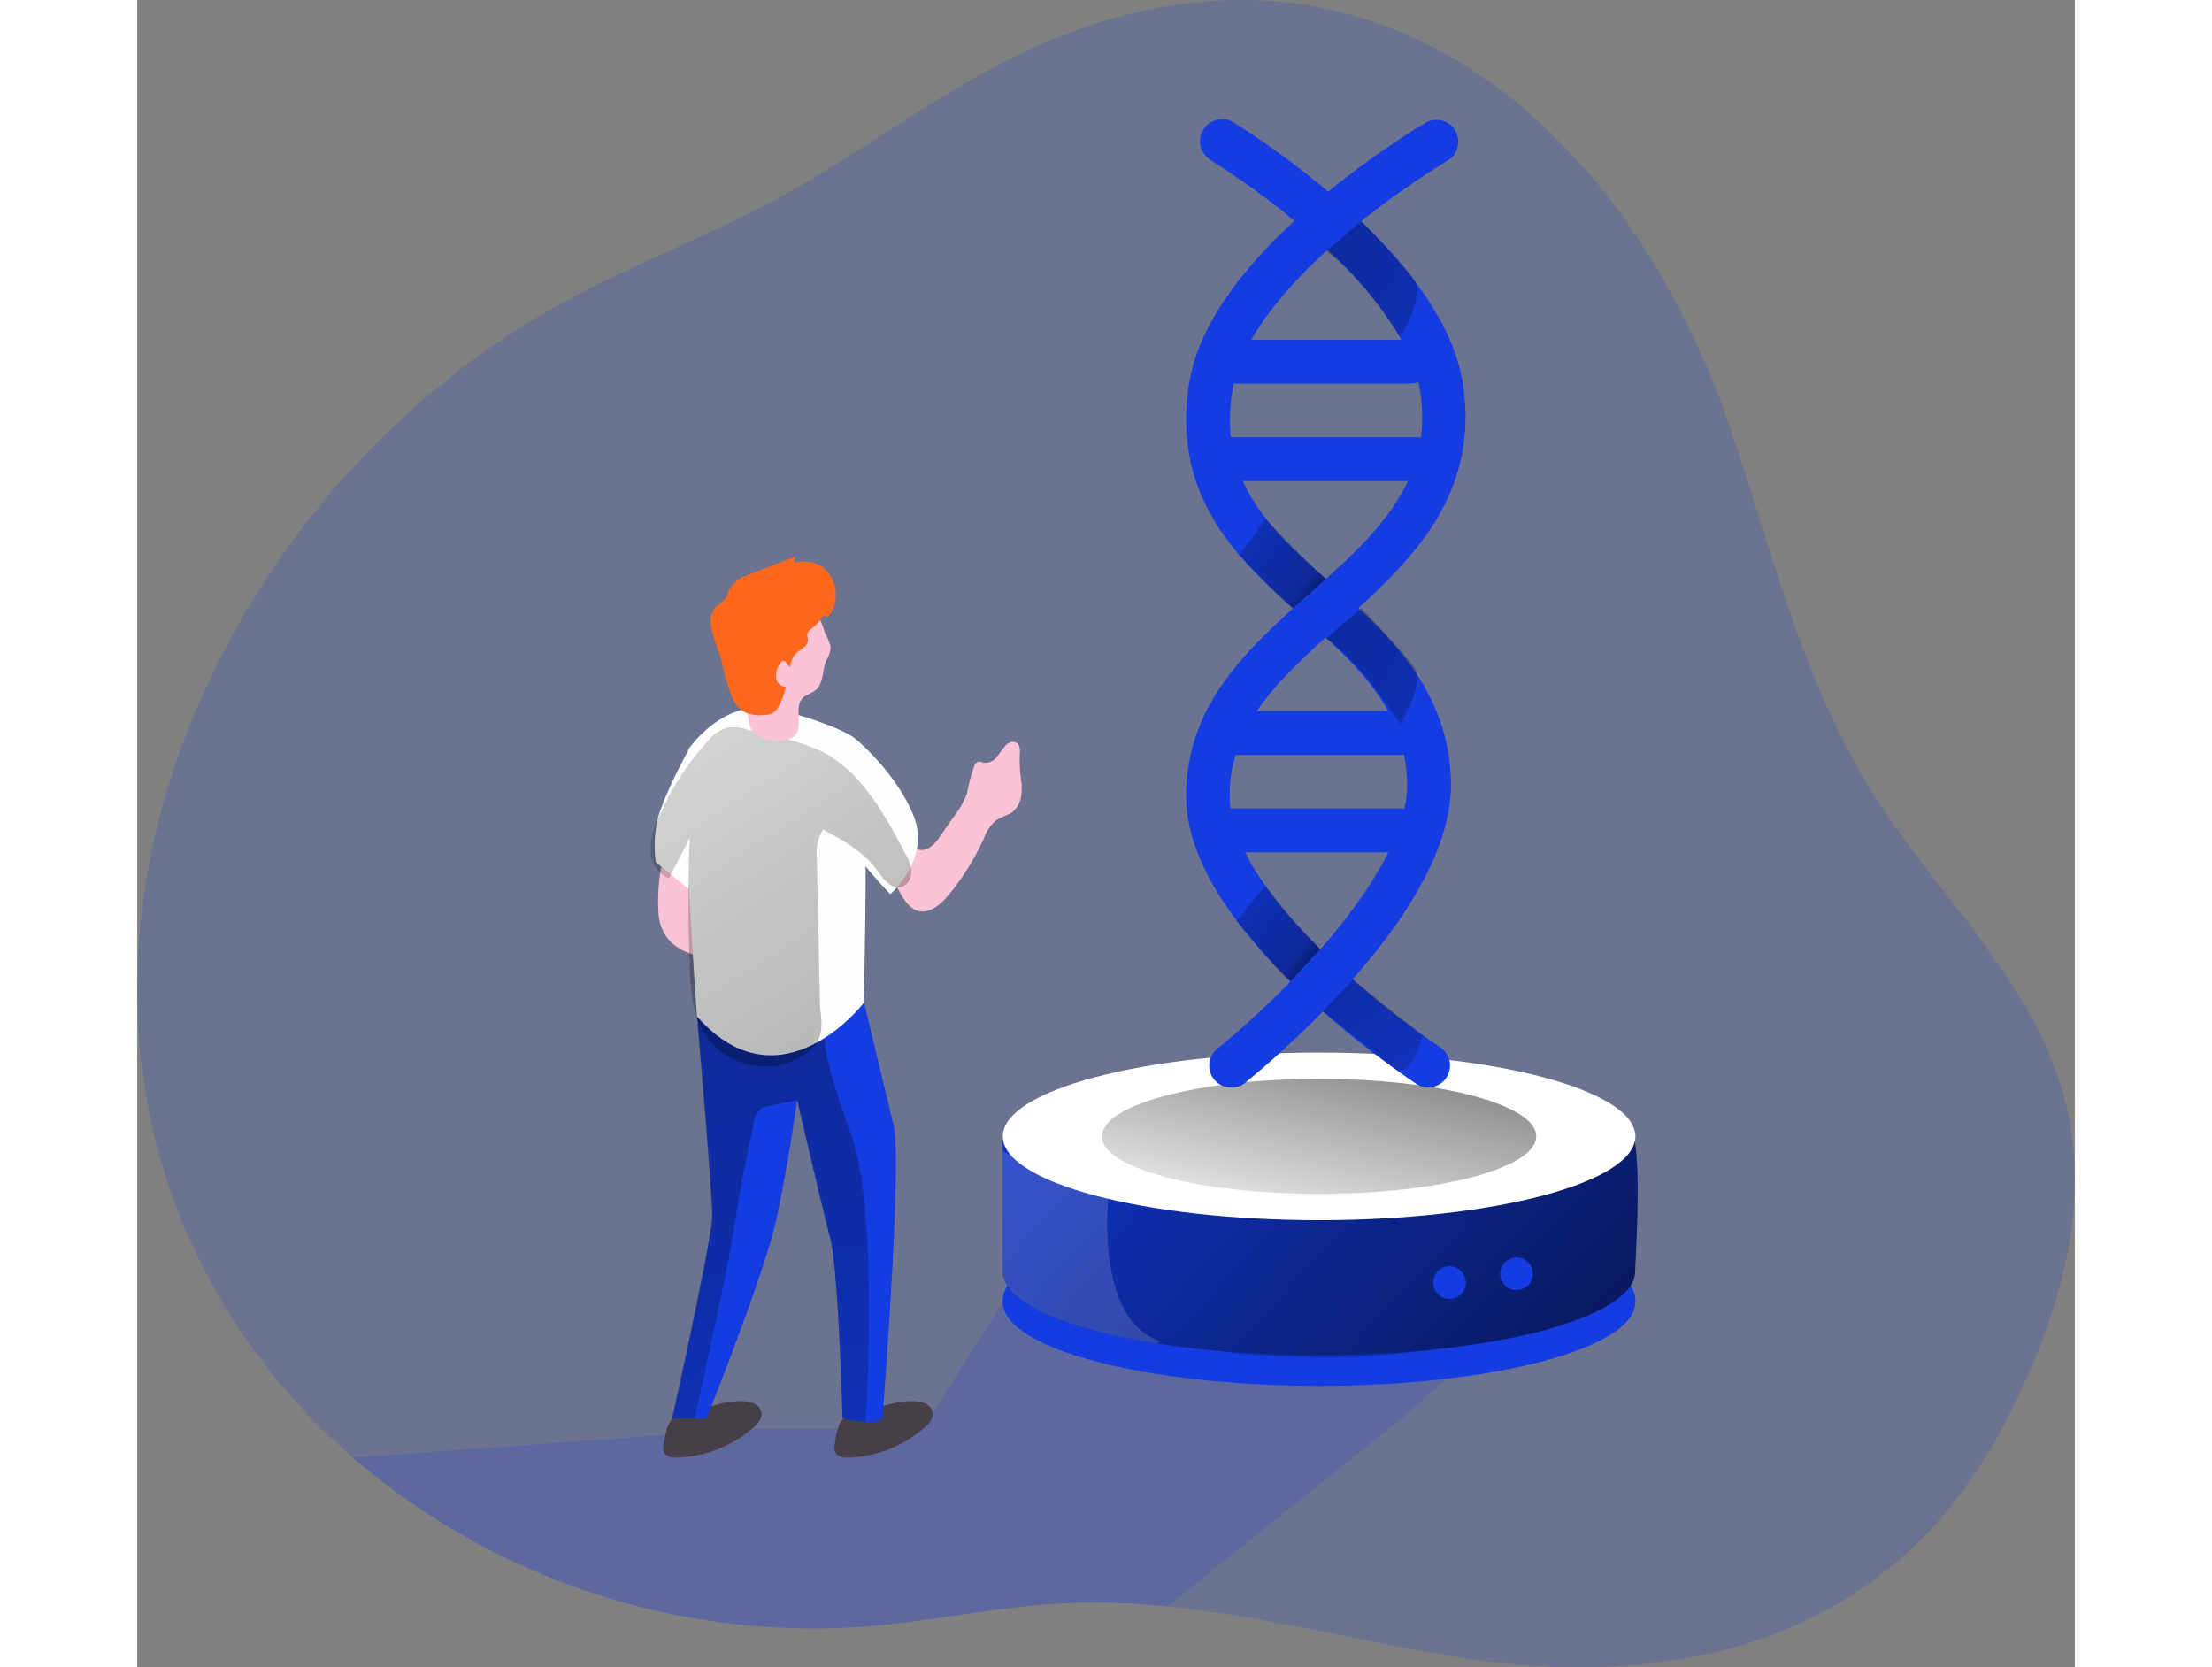<svg xmlns="http://www.w3.org/2000/svg" xmlns:xlink="http://www.w3.org/1999/xlink" viewBox="0 0 256.67 220.85" width="406" height="306" xmlns:v="https://vecta.io/nano"><rect x="0" y="0" width="256.67" height="220.85" fill="#808080" stroke="none"/><defs><linearGradient id="A" x1="90.18" y1="88.94" x2="129.11" y2="282.42" gradientUnits="userSpaceOnUse"><stop offset=".01"/><stop offset=".13" stop-opacity=".69"/><stop offset=".25" stop-opacity=".32"/><stop offset="1" stop-opacity="0"/></linearGradient><linearGradient id="B" x1="152.16" y1="190.51" x2="61.46" y2="50.37" xlink:href="#A"/><linearGradient id="C" x1="166.4" y1="127.83" x2="152.75" y2="189.72" gradientUnits="userSpaceOnUse"><stop offset="0"/><stop offset="1" stop-opacity="0"/></linearGradient><linearGradient id="D" y1="127.58" y2="189.47" xlink:href="#C"/><linearGradient id="E" x1="259.89" y1="239.21" x2="139.64" y2="126.52" xlink:href="#C"/><linearGradient id="F" y1="105.88" y2="167.76" xlink:href="#C"/><linearGradient id="G" x1="157.77" y1="23.69" x2="232.9" y2="68.46" xlink:href="#A"/><linearGradient id="H" x1="185.35" y1="87.68" x2="160.96" y2="68.21" xlink:href="#A"/><linearGradient id="I" x1="157.77" y1="74.97" x2="232.9" y2="119.74" xlink:href="#A"/><linearGradient id="J" x1="-3198.84" y1="3408.53" x2="-3126.43" y2="3451.67" gradientTransform="matrix(-0.02, 1, 1, 0.02, -3306.3, 3234.86)" xlink:href="#A"/><linearGradient id="K" x1="184.74" y1="136.35" x2="160.84" y2="117.27" xlink:href="#A"/><path id="L" d="M168.79 50.81h-25a2.91 2.91 0 0 1 0-5.81h25a2.91 2.91 0 0 1 0 5.81z"/><path id="M" d="M169.55 63.72h-25a2.91 2.91 0 0 1-2.662-4.409 2.91 2.91 0 0 1 2.662-1.401h25a2.91 2.91 0 0 1 0 5.81z"/></defs><g fill="#143ce0"><path d="M247.24 188.83c-15 28.59-43.24 35.56-73.48 30.51-12.43-2.08-24.79-5.3-37.28-6.54a91 91 0 0 0-13.42-.43c-8.95.41-17.76 2.39-26.68 3.1a93.62 93.62 0 0 1-67.82-22.39 84.44 84.44 0 0 1-15.3-17.41c-31.38-47.85-3.17-110.73 43.78-135.95 9.18-4.93 18.9-8.58 28.05-13.57 12.27-6.7 23.48-15.78 36.32-21 43.55-17.71 76.56 12.86 89.73 51.89 5.47 16.22 9.6 33.28 18.49 47.59 9.12 14.68 23.26 26.68 26.4 44.16 2.4 13.39-2.27 27.6-8.79 40.04z" opacity=".18"/><path d="M185.32 172.23l-18.39 16.12-30.45 24.45a91 91 0 0 0-13.42-.43c-8.95.41-17.76 2.39-26.68 3.1a93.62 93.62 0 0 1-67.82-22.39l52.87-3.82h22.63l10.6-16.74z" opacity=".18"/></g><path d="M69.76 191.16a1.8 1.8 0 0 0 .15 1.41 1.83 1.83 0 0 0 1.42.51 16 16 0 0 0 10.1-3.82c.69-.55 1.41-1.3 1.26-2.17a1.66 1.66 0 0 0-1-1.18 4 4 0 0 0-1.57-.3c-2.67-.05-5 1.06-7.53 1.54-2.16.37-2.45 1.85-2.83 4.01zm22.67 0a1.76 1.76 0 0 0 .16 1.41 1.79 1.79 0 0 0 1.41.51 16 16 0 0 0 10.11-3.82c.69-.55 1.42-1.3 1.27-2.17a1.67 1.67 0 0 0-1-1.18 3.94 3.94 0 0 0-1.56-.3c-2.67-.05-5 1.06-7.54 1.54-2.27.37-2.52 1.85-2.85 4.01z" fill="#473f47"/><path d="M98.72 187.88c-.3.45-1.22.53-2.22.47h-.07a19.84 19.84 0 0 1-3-.47c0 0-.54-19.62-1.62-23.8s-4.38-18.36-4.38-18.36l-.66 4.36c-.52 3.27-1.31 7.86-2.2 11.82-1.58 7.08-9.15 26-9.15 26h-4.54s5.31-23.8 5.31-26.89-2-26.35-2-26.35l4-.32 18.11-1.45 3.89 16.13c1.21 4.73-1.47 38.86-1.47 38.86z" fill="#143ce0"/><path d="M121.07 193.83H121a19.84 19.84 0 0 1-3-.47c0 0-.54-19.62-1.62-23.8S112 151.2 112 151.2l-4.74 1-.82 1.16s-1.78 7.92-2.69 14.15c-.83 5.65-4.65 22.78-5.35 25.87h-3s5.31-23.8 5.31-26.89-2-26.35-2-26.35l4-.32 12.9 3.19s-.26 2.31 3.51 12.69 1.95 38.13 1.95 38.13z" transform="translate(-24.57 -5.48)" fill="url(#A)"/><path d="M102.72 112.15a1.85 1.85 0 0 0 2.13.2 5.09 5.09 0 0 0 1.5-1.56l1.79-2.55a12.21 12.21 0 0 0 1.79-3.16 23 23 0 0 1 1-3.73.84.84 0 0 1 .35-.39c.28-.13.59 0 .89.09a1.89 1.89 0 0 0 1.64-.72c.42-.47.72-1 1.15-1.49s1-.74 1.52-.44.48 1.2.42 1.88a19.33 19.33 0 0 0 .24 3.39c.14 1.6-.11 3.39-1.7 4.2a16 16 0 0 0-1.58.72 5.58 5.58 0 0 0-1.73 2.53 33.58 33.58 0 0 1-4.5 7.26c-.94 1.16-2.14 2.34-3.63 2.36-1.83 0-2.82-2.25-3.54-3.62a2.6 2.6 0 0 1-.35-1 2.14 2.14 0 0 1 .21-1 10.51 10.51 0 0 1 2.4-2.97zm-32.66 0a25.38 25.38 0 0 0-1 8.86c.35 5 5.39 5.59 5.39 5.59l1-12.74z" fill="#fbc4d6"/><g fill="#fdffff"><path d="M87.61 94.72s6.3 1.8 7.93 3.49.69 34.66.69 34.66-11 14.31-22.08 1.77c0 0-2.46-33.66-1-35.57s6.53-7.83 14.46-4.35z"/><path d="M73.19 99.07s-4.22 7.49-4.49 10.77a15.57 15.57 0 0 0 0 4.36l4.49 3.68zm22.35-.86s5.18 4.4 7.36 10-3.13 10.22-3.13 10.22-9.21-9.13-7.94-14.17 2.35-5.96 3.71-6.05z"/></g><path d="M114.6 119.06a5.88 5.88 0 0 1 .82-3.69c2.61 1.41 5.31 2.9 7.07 5.28.88 1.19 2 2.78 3.4 2.31a2.06 2.06 0 0 0 1.22-2.09 5.91 5.91 0 0 0-.86-2.44c-2.8-5.37-6-11.1-11.47-13.63a28 28 0 0 0-4.83-1.53l-4.62-1.17a5.65 5.65 0 0 0-2.54-.24 5.2 5.2 0 0 0-2.56 1.72 34.74 34.74 0 0 0-6.51 10.08 10 10 0 0 0-1.13 4.5 4 4 0 0 0 2.41 3.66l2.76-5.3q-.35 8.6 0 17.19c.13 2.88.34 5.87 1.79 8.37a9.57 9.57 0 0 0 8.17 4.68 9.14 9.14 0 0 0 6.58-2.79c1.38-1.67.81-3.52.71-5.57l-.41-19.34z" transform="translate(-24.57 -5.48)" fill="url(#B)"/><path d="M91.26 87.52c-.53 1.3-.32 3-1.39 3.89-.52.43-1.26.58-1.73 1.07-1.22 1.29.19 3.79-1.07 5a2.38 2.38 0 0 1-1.22.57 5.11 5.11 0 0 1-3.45-.51 2.66 2.66 0 0 1-1-.83 3.21 3.21 0 0 1-.39-1.25l-.93-5.53a13.12 13.12 0 0 1 0-5.26 6.73 6.73 0 0 1 4-4.5c1.79-.7 4.79-.63 6 1.17a12.32 12.32 0 0 1 1 2.44 8.88 8.88 0 0 1 .77 1.87 3.59 3.59 0 0 1-.59 1.87z" fill="#fbc4d6"/><path d="M92.43 79.8a4.62 4.62 0 0 1-.45 1.26 1.21 1.21 0 0 1-.44.53.48.48 0 0 1-.63-.1 6 6 0 0 1-1.76 1.92 1 1 0 0 0-.3.35c-.16.35 0 .76 0 1.14-.08.72-.89 1.06-1.43 1.54a2.56 2.56 0 0 0-.88 1.87c-.41 0-.5-.74-.91-.76-.23 0-.4.2-.51.4a2.81 2.81 0 0 0-.49 1.83 1.32 1.32 0 0 0 1.28 1.18 8.56 8.56 0 0 1-.88 2.5 2.41 2.41 0 0 1-.85 1 2.69 2.69 0 0 1-1.16.25 5.16 5.16 0 0 1-2.25-.24A3.65 3.65 0 0 1 79 92.79a20 20 0 0 1-1.28-4 35.16 35.16 0 0 0-1.29-4.1 8 8 0 0 1-.46-2.37 2.72 2.72 0 0 1 .93-2.14 6.76 6.76 0 0 0 .74-.55 2.85 2.85 0 0 0 .56-1 4.23 4.23 0 0 1 1.23-1.7 6.19 6.19 0 0 1 1.56-.79l6.22-2.43a1.44 1.44 0 0 0-.14.89 4.09 4.09 0 0 1 4.64 1.48 4.69 4.69 0 0 1 .72 3.72z" fill="#ff681c"/><ellipse cx="156.56" cy="172.48" rx="41.9" ry="11.1" fill="#143ce0"/><ellipse cx="156.56" cy="172.48" rx="28.77" ry="7.62" fill="url(#C)"/><ellipse cx="156.56" cy="172.23" rx="41.9" ry="11.1" fill="#143ce0"/><ellipse cx="156.56" cy="172.23" rx="28.77" ry="7.62" fill="url(#D)"/><path d="M198.43 168.42c0 6.1-18.74 11.1-41.88 11.1s-41.9-5-41.9-11.13v-17.87c7-3.58 25.67 6.8 41.9 6.8 17.33 0 34.59-12.32 40.95-8.34 2.12 1.34.93 17.91.93 19.44z" fill="#143ce0"/><path d="M223 173.9a3.72 3.72 0 0 1-.92 2.32c-4 5-20.82 8.79-41 8.79a138.32 138.32 0 0 1-21.56-1.59c-8.81-1.39-15.5-3.63-18.54-6.29a4.58 4.58 0 0 1-1.75-2.78 2 2 0 0 1-.05-.42V156c7-3.59 25.67 6.79 41.9 6.79 17.33 0 34.6-12.32 41-8.34 2.11 1.35.92 17.92.92 19.45z" transform="translate(-24.57 -5.48)" fill="url(#E)"/><ellipse cx="156.56" cy="150.53" rx="41.9" ry="11.1" fill="#fff"/><ellipse cx="156.56" cy="150.53" rx="28.77" ry="7.62" fill="url(#F)"/><path d="M135.56 177.72l-.57.22c-8.81-1.39-15.5-3.63-18.54-6.29a4.58 4.58 0 0 1-1.75-2.78 2 2 0 0 1-.05-.42v-15.93l14 6.29s-1.07 9.5 2.43 15.19a8.43 8.43 0 0 0 4.48 3.72z" fill="#fff" opacity=".15"/><g fill="#143ce0"><path d="M144.91 144.06a2.9 2.9 0 0 1-1.81-5.17c7.09-5.65 25.43-23 25.12-35.25-.24-9.83-6.79-15.68-13.79-21.88-8.19-7.27-17.46-15.52-15.1-30.86 1.17-7.57 6.87-15.74 16.95-24.28a113.74 113.74 0 0 1 14.46-10.4 2.9 2.9 0 0 1 2.93 5 111.57 111.57 0 0 0-13.7 9.87c-8.81 7.49-14 14.64-14.9 20.69-1.88 12.21 5.12 18.43 13.22 25.63 7.23 6.43 15.43 13.73 15.74 26.07.19 7.58-4.42 16.65-13.7 27a125.06 125.06 0 0 1-13.61 13 2.85 2.85 0 0 1-1.81.58z"/><path d="M171.04 144.06a2.84 2.84 0 0 1-1.59-.48 123.2 123.2 0 0 1-14.92-11.9c-10.25-9.62-15.49-18.37-15.57-26-.14-12.36 8.29-19.88 16.47-27.16 8.42-7.52 16.38-14.61 14.51-26.76-.96-6.06-5.95-13.24-14.51-20.7a107.14 107.14 0 0 0-13.22-9.85c-1.381-.828-1.828-2.619-1-4s2.619-1.828 4-1c1.13.69 27.68 17 30.4 34.64 2.35 15.27-7.6 24.15-16.39 32-7.51 6.71-14.61 13-14.5 22.75.13 12.19 20.16 28 27.87 33.12a2.9 2.9 0 0 1-1.6 5.33z"/><use xlink:href="#L"/><use xlink:href="#M"/><use xlink:href="#L" y="49.19"/><use xlink:href="#M" y="49.19"/></g><g transform="translate(-24.57 -5.48)"><path d="M182.05 38.78l4.67-4s5.4 5.54 7 7.73-1.88 7.61-1.88 7.61-5.19-8.43-9.79-11.34z" fill="url(#G)"/><path d="M177.68 86.07l4.35-3.9a99.63 99.63 0 0 1-8-8L170.6 79s5 5.42 7.08 7.07z" fill="url(#H)"/><path d="M182.05 90.06l4.67-4s5.4 5.54 7 7.73-1.88 7.61-1.88 7.61-5.19-8.4-9.79-11.34z" fill="url(#I)"/><path d="M185.63 135.21l-4 4.22 9.47 7.57c2.16 1.62 3.82-4.38 3.82-4.38s-7.29-5.62-9.29-7.41z" fill="url(#J)"/><path d="M177.36 135.49l3.92-4.29a66.79 66.79 0 0 1-7.24-8.42l-3.83 4.65s5.07 6.41 7.15 8.06z" fill="url(#K)"/></g><g fill="#143ce0"><circle cx="173.85" cy="169.9" r="2.16"/><circle cx="182.71" cy="168.73" r="2.16"/></g></svg>